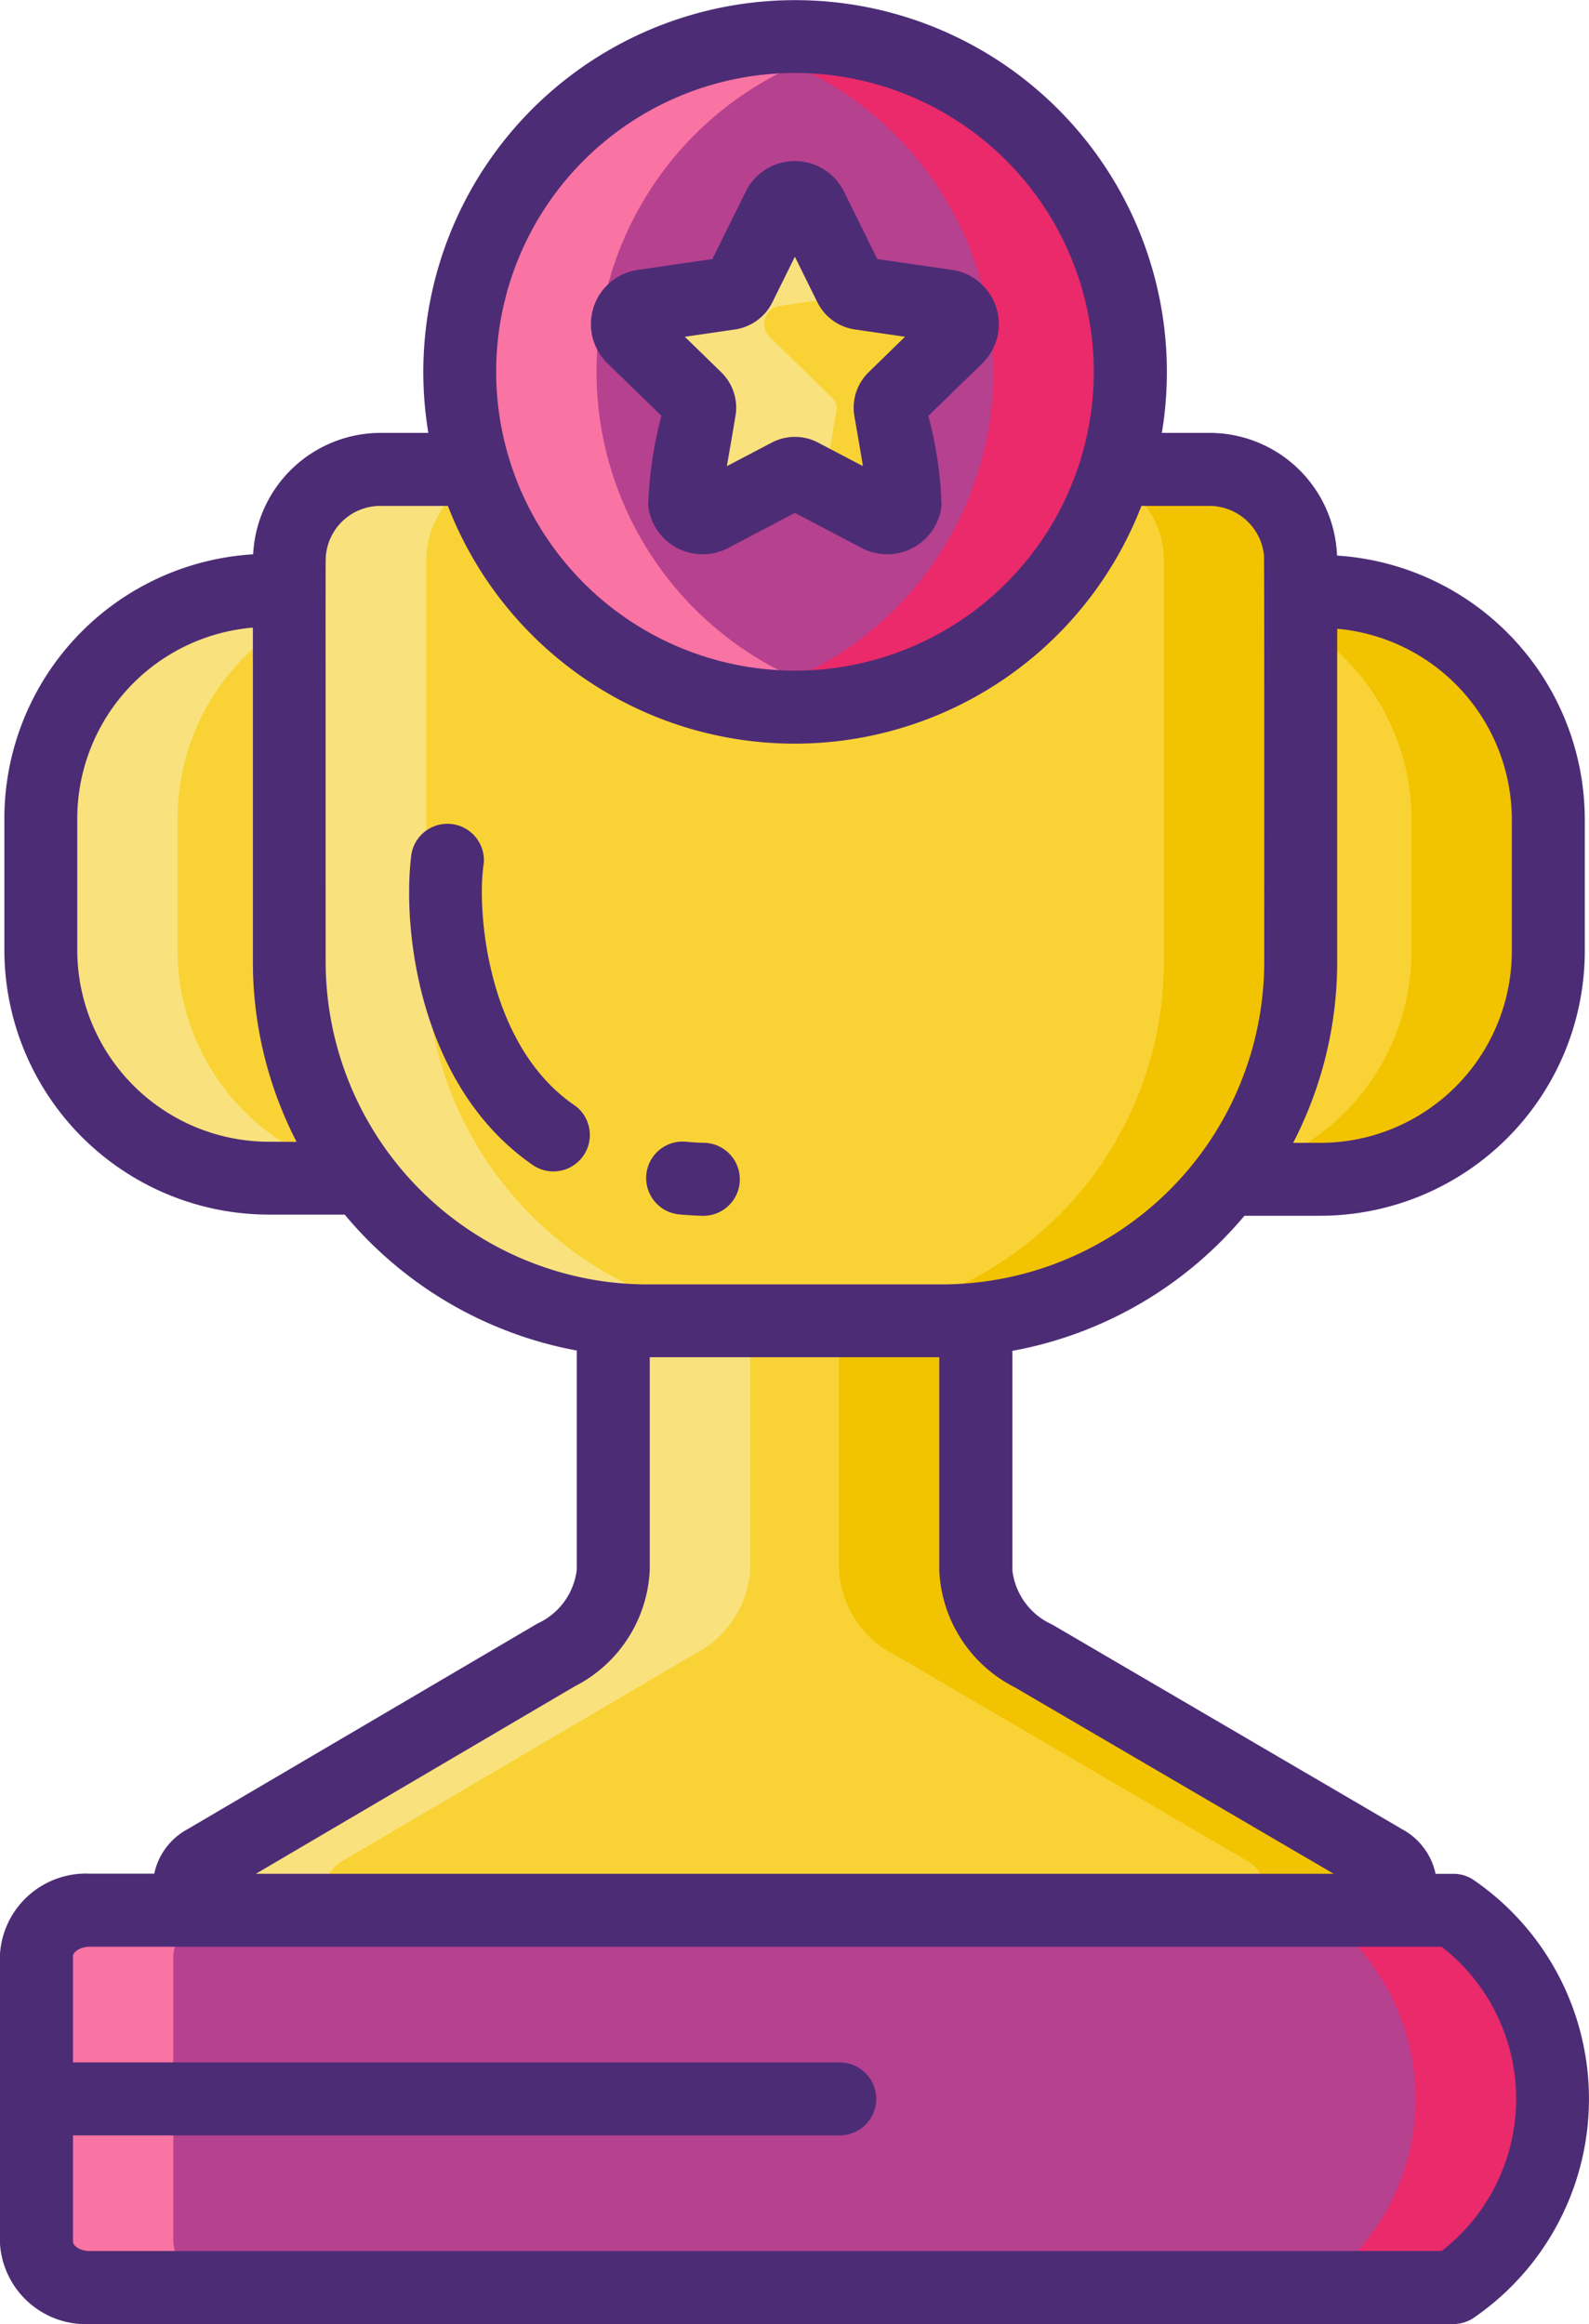 <svg xmlns="http://www.w3.org/2000/svg" width="39.997" height="58.492" viewBox="0 0 39.997 58.492">
  <g id="skills" transform="translate(-40.903 -0.63)">
    <path id="Path_10847" data-name="Path 10847" d="M44.9,218.369v-7.2a1.253,1.253,0,0,1,1.335-1.148H80.568a5.761,5.761,0,0,1,0,9.494H46.238A1.252,1.252,0,0,1,44.9,218.369Z" transform="translate(-3.082 -161.314)" fill="#b6418f"/>
    <path id="Path_10848" data-name="Path 10848" d="M81.489,133.873V122.311H76.952l-.011-.03-.011.03H72.364v11.547A2.582,2.582,0,0,1,70.922,136L62.1,141.186c-.806.474-.315,1.375.75,1.375H91.018c1.066,0,1.556-.9.748-1.376l-8.826-5.161A2.586,2.586,0,0,1,81.489,133.873Z" transform="translate(-16.023 -93.718)" fill="#f9d335"/>
    <path id="Path_10849" data-name="Path 10849" d="M128.034,122.28l.009.03h-.021Z" transform="translate(-67.116 -93.718)" fill="#f2c300"/>
    <path id="Path_10850" data-name="Path 10850" d="M145.846,142.66H142.4c1.068,0,1.557-.9.749-1.375l-8.826-5.162a2.581,2.581,0,0,1-1.449-2.149l0-11.563h3.444l0,11.563a2.581,2.581,0,0,0,1.449,2.149l8.826,5.162C147.4,141.757,146.914,142.66,145.846,142.66Z" transform="translate(-70.852 -93.818)" fill="#f2c300"/>
    <path id="Path_10851" data-name="Path 10851" d="M113.044,122.31h-.021l.011-.03Z" transform="translate(-55.56 -93.718)" fill="#f2c300"/>
    <path id="Path_10852" data-name="Path 10852" d="M72.364,122.41h3.444v11.547a2.578,2.578,0,0,1-1.442,2.145l-8.817,5.182c-.808.475-.315,1.375.749,1.375H62.854c-1.063,0-1.557-.9-.749-1.375l8.817-5.182a2.578,2.578,0,0,0,1.442-2.145Z" transform="translate(-16.024 -93.818)" fill="#f9e27d"/>
    <path id="Path_10853" data-name="Path 10853" d="M128.044,122.31h-.021l.011-.03Z" transform="translate(-67.116 -93.718)" fill="#f9e27d"/>
    <path id="Path_10854" data-name="Path 10854" d="M143.044,122.31h-.021l.011-.03Z" transform="translate(-78.672 -93.718)" fill="#f9e27d"/>
    <path id="Path_10855" data-name="Path 10855" d="M56.037,80.127H51.111a5.74,5.74,0,0,1-5.74-5.74V71.07a5.74,5.74,0,0,1,5.74-5.74h4.925Z" transform="translate(-3.442 -49.844)" fill="#f9d335"/>
    <path id="Path_10856" data-name="Path 10856" d="M169.11,80.255h-4.925v-14.8h4.925a5.74,5.74,0,0,1,5.74,5.74v3.317A5.74,5.74,0,0,1,169.11,80.255Z" transform="translate(-94.975 -49.942)" fill="#f9d335"/>
    <path id="Path_10857" data-name="Path 10857" d="M179.817,71.2v3.316a5.739,5.739,0,0,1-5.74,5.74h-3.444a5.739,5.739,0,0,0,5.74-5.74V71.2a5.739,5.739,0,0,0-5.74-5.74h3.444a5.739,5.739,0,0,1,5.74,5.74Z" transform="translate(-99.942 -49.944)" fill="#f2c300"/>
    <path id="Path_10858" data-name="Path 10858" d="M54.558,80.129H51.113a5.741,5.741,0,0,1-5.74-5.74V71.07a5.739,5.739,0,0,1,5.74-5.74h3.444a5.739,5.739,0,0,0-5.74,5.74v3.318A5.741,5.741,0,0,0,54.558,80.129Z" transform="translate(-3.444 -49.844)" fill="#f9e27d"/>
    <path id="Path_10859" data-name="Path 10859" d="M89.037,73.511H81.665a9.042,9.042,0,0,1-9.042-9.042V54.379a2.3,2.3,0,0,1,2.3-2.3H95.783a2.3,2.3,0,0,1,2.3,2.3V64.469A9.042,9.042,0,0,1,89.037,73.511Z" transform="translate(-24.437 -39.639)" fill="#f9d335"/>
    <path id="Path_10860" data-name="Path 10860" d="M141.6,54.376V64.465a9.043,9.043,0,0,1-9.042,9.042h-3.444a9.043,9.043,0,0,0,9.042-9.042V54.376a2.3,2.3,0,0,0-2.3-2.3H139.3a2.3,2.3,0,0,1,2.3,2.3Z" transform="translate(-67.956 -39.636)" fill="#f2c300"/>
    <path id="Path_10861" data-name="Path 10861" d="M85.109,73.507H81.665a9.042,9.042,0,0,1-9.042-9.042V54.376a2.3,2.3,0,0,1,2.3-2.3h3.444a2.3,2.3,0,0,0-2.3,2.3V64.465A9.042,9.042,0,0,0,85.109,73.507Z" transform="translate(-24.437 -39.636)" fill="#f9e27d"/>
    <path id="Path_10872" data-name="Path 10872" d="M8.44,0A8.44,8.44,0,1,1,0,8.44,8.44,8.44,0,0,1,8.44,0Z" transform="translate(52.472 1.548)" fill="#b6418f"/>
    <path id="Path_10862" data-name="Path 10862" d="M114.3,22.5l.977,1.979a.334.334,0,0,0,.251.183l2.184.317a.459.459,0,0,1,.254.783l-1.581,1.541a.334.334,0,0,0-.1.3l.373,2.175a.459.459,0,0,1-.666.484l-1.954-1.027a.334.334,0,0,0-.31,0l-1.954,1.027a.459.459,0,0,1-.666-.484l.373-2.175a.333.333,0,0,0-.1-.3l-1.581-1.541a.459.459,0,0,1,.254-.783l2.184-.317a.334.334,0,0,0,.251-.183l.977-1.979A.46.46,0,0,1,114.3,22.5Z" transform="translate(-52.98 -16.655)" fill="#f9d335"/>
    <path id="Path_10863" data-name="Path 10863" d="M113.26,25.768l1.58,1.541a.333.333,0,0,1,.1.3l-.328,1.924-.558-.292a.336.336,0,0,0-.31,0l-1.954,1.026a.459.459,0,0,1-.666-.484l.372-2.174a.333.333,0,0,0-.1-.3l-1.58-1.541a.459.459,0,0,1,.255-.783l2.184-.317a.334.334,0,0,0,.25-.184l.978-1.979a.461.461,0,0,1,.824,0l.976,1.979a.334.334,0,0,0,.25.184l.083.011-2.1.305a.459.459,0,0,0-.255.783Z" transform="translate(-52.982 -16.656)" fill="#f9e27d"/>
    <path id="Path_10864" data-name="Path 10864" d="M130.706,13.068a8.441,8.441,0,0,1-8.441,8.441,8.346,8.346,0,0,1-1.722-.177,8.44,8.44,0,0,0,0-16.525,8.346,8.346,0,0,1,1.722-.177A8.439,8.439,0,0,1,130.706,13.068Z" transform="translate(-61.354 -3.082)" fill="#ea2a6a"/>
    <path id="Path_10865" data-name="Path 10865" d="M101.453,21.332a8.346,8.346,0,0,1-1.722.177,8.439,8.439,0,0,1,0-16.879,8.346,8.346,0,0,1,1.722.177,8.441,8.441,0,0,0,0,16.525Z" transform="translate(-38.82 -3.082)" fill="#f973a3"/>
    <path id="Path_10866" data-name="Path 10866" d="M191.173,214.766a5.686,5.686,0,0,1-2.5,4.748h-3.444a5.763,5.763,0,0,0,0-9.494h3.444A5.685,5.685,0,0,1,191.173,214.766Z" transform="translate(-111.19 -161.311)" fill="#ea2a6a"/>
    <path id="Path_10867" data-name="Path 10867" d="M49.684,219.514H46.239a1.252,1.252,0,0,1-1.336-1.148v-7.2a1.252,1.252,0,0,1,1.336-1.148h3.444a1.252,1.252,0,0,0-1.336,1.148v7.2A1.252,1.252,0,0,0,49.684,219.514Z" transform="translate(-3.082 -161.311)" fill="#f973a3"/>
    <g id="Group_1318" data-name="Group 1318" transform="translate(40.903 0.63)">
      <path id="Path_10868" data-name="Path 10868" d="M78,47.949a.911.911,0,0,0-.512-.158h-.45a1.664,1.664,0,0,0-.831-1.116L67.38,41.513a1.711,1.711,0,0,1-.994-1.357V34.629a9.958,9.958,0,0,0,5.841-3.4h1.908a6.667,6.667,0,0,0,6.659-6.659V21.256a6.663,6.663,0,0,0-6.236-6.643,3.214,3.214,0,0,0-3.21-3.088h-1.2a9.358,9.358,0,1,0-18.463,0h-1.2a3.218,3.218,0,0,0-3.21,3.056,6.664,6.664,0,0,0-6.262,6.645v3.318A6.667,6.667,0,0,0,47.67,31.2h1.91a9.957,9.957,0,0,0,5.841,3.421v5.515a1.708,1.708,0,0,1-.987,1.355l-8.819,5.182a1.658,1.658,0,0,0-.829,1.114H43.158A2.169,2.169,0,0,0,40.9,49.857v7.2a2.167,2.167,0,0,0,2.255,2.067H77.487A.928.928,0,0,0,78,58.965,6.682,6.682,0,0,0,78,47.949ZM43.158,57.285c-.259,0-.418-.147-.418-.23v-2.68h19.3a.918.918,0,0,0,0-1.837H42.74V49.857c0-.08.158-.23.418-.23H77.191a4.847,4.847,0,0,1,0,7.658Zm14.1-17.145V34.79h7.288l0,5.366a3.467,3.467,0,0,0,1.9,2.941l8.027,4.693H47.344l8.02-4.714A3.462,3.462,0,0,0,57.258,40.139ZM49.1,24.829c0-10.828-.007-10.1.011-10.261a1.377,1.377,0,0,1,1.366-1.205h1.7a9.358,9.358,0,0,0,17.457,0h1.706A1.383,1.383,0,0,1,72.718,14.6c.012.119.007,10.112.007,10.232a8.123,8.123,0,0,1-8.179,8.124H57.228a7.972,7.972,0,0,1-1.807-.2A8.131,8.131,0,0,1,49.1,24.829ZM47.67,29.366a4.829,4.829,0,0,1-4.822-4.822V21.226a4.825,4.825,0,0,1,4.42-4.8v8.406a9.893,9.893,0,0,0,1.1,4.537ZM53.392,9.987a7.521,7.521,0,1,1,7.52,7.522,7.528,7.528,0,0,1-7.52-7.522ZM78.957,24.572a4.827,4.827,0,0,1-4.822,4.822h-.682a9.916,9.916,0,0,0,1.109-4.565V16.455a4.827,4.827,0,0,1,4.395,4.8Z" transform="translate(-40.903 -0.63)" fill="#4d2c76"/>
      <path id="Path_10869" data-name="Path 10869" d="M107.452,24.673a9.862,9.862,0,0,0-.333,2.266A1.379,1.379,0,0,0,109.13,28l1.681-.884,1.683.884a1.379,1.379,0,0,0,2.009-1.059,9.811,9.811,0,0,0-.333-2.266l1.362-1.325A1.38,1.38,0,0,0,114.767,21l-1.881-.273-.84-1.7a1.379,1.379,0,0,0-2.471,0l-.84,1.7L106.855,21a1.379,1.379,0,0,0-.762,2.351Zm2.794-2.861.565-1.143.565,1.143a1.257,1.257,0,0,0,.944.687l1.263.184-.914.891a1.248,1.248,0,0,0-.36,1.107c.093.532.045.256.216,1.258l-1.13-.592a1.248,1.248,0,0,0-1.166,0l-1.13.592c.174-1,.126-.727.216-1.256a1.244,1.244,0,0,0-.36-1.109l-.914-.891L109.3,22.5A1.253,1.253,0,0,0,110.246,21.812Z" transform="translate(-90.803 -14.207)" fill="#4d2c76"/>
      <path id="Path_10870" data-name="Path 10870" d="M112.561,127.592c.184.016.374.028.567.034a.919.919,0,0,0,.064-1.837c-.163,0-.319-.014-.473-.028a.918.918,0,1,0-.158,1.83Z" transform="translate(-95.457 -97.026)" fill="#4d2c76"/>
      <path id="Path_10871" data-name="Path 10871" d="M89.979,98a.423.423,0,0,0-.051-.039c-2.269-1.543-2.471-5.034-2.294-6.1a.919.919,0,0,0-1.825-.209c-.241,1.924.228,5.876,3.084,7.823A.918.918,0,0,0,89.979,98Z" transform="translate(-75.456 -70.135)" fill="#4d2c76"/>
    </g>
  </g>
</svg>
